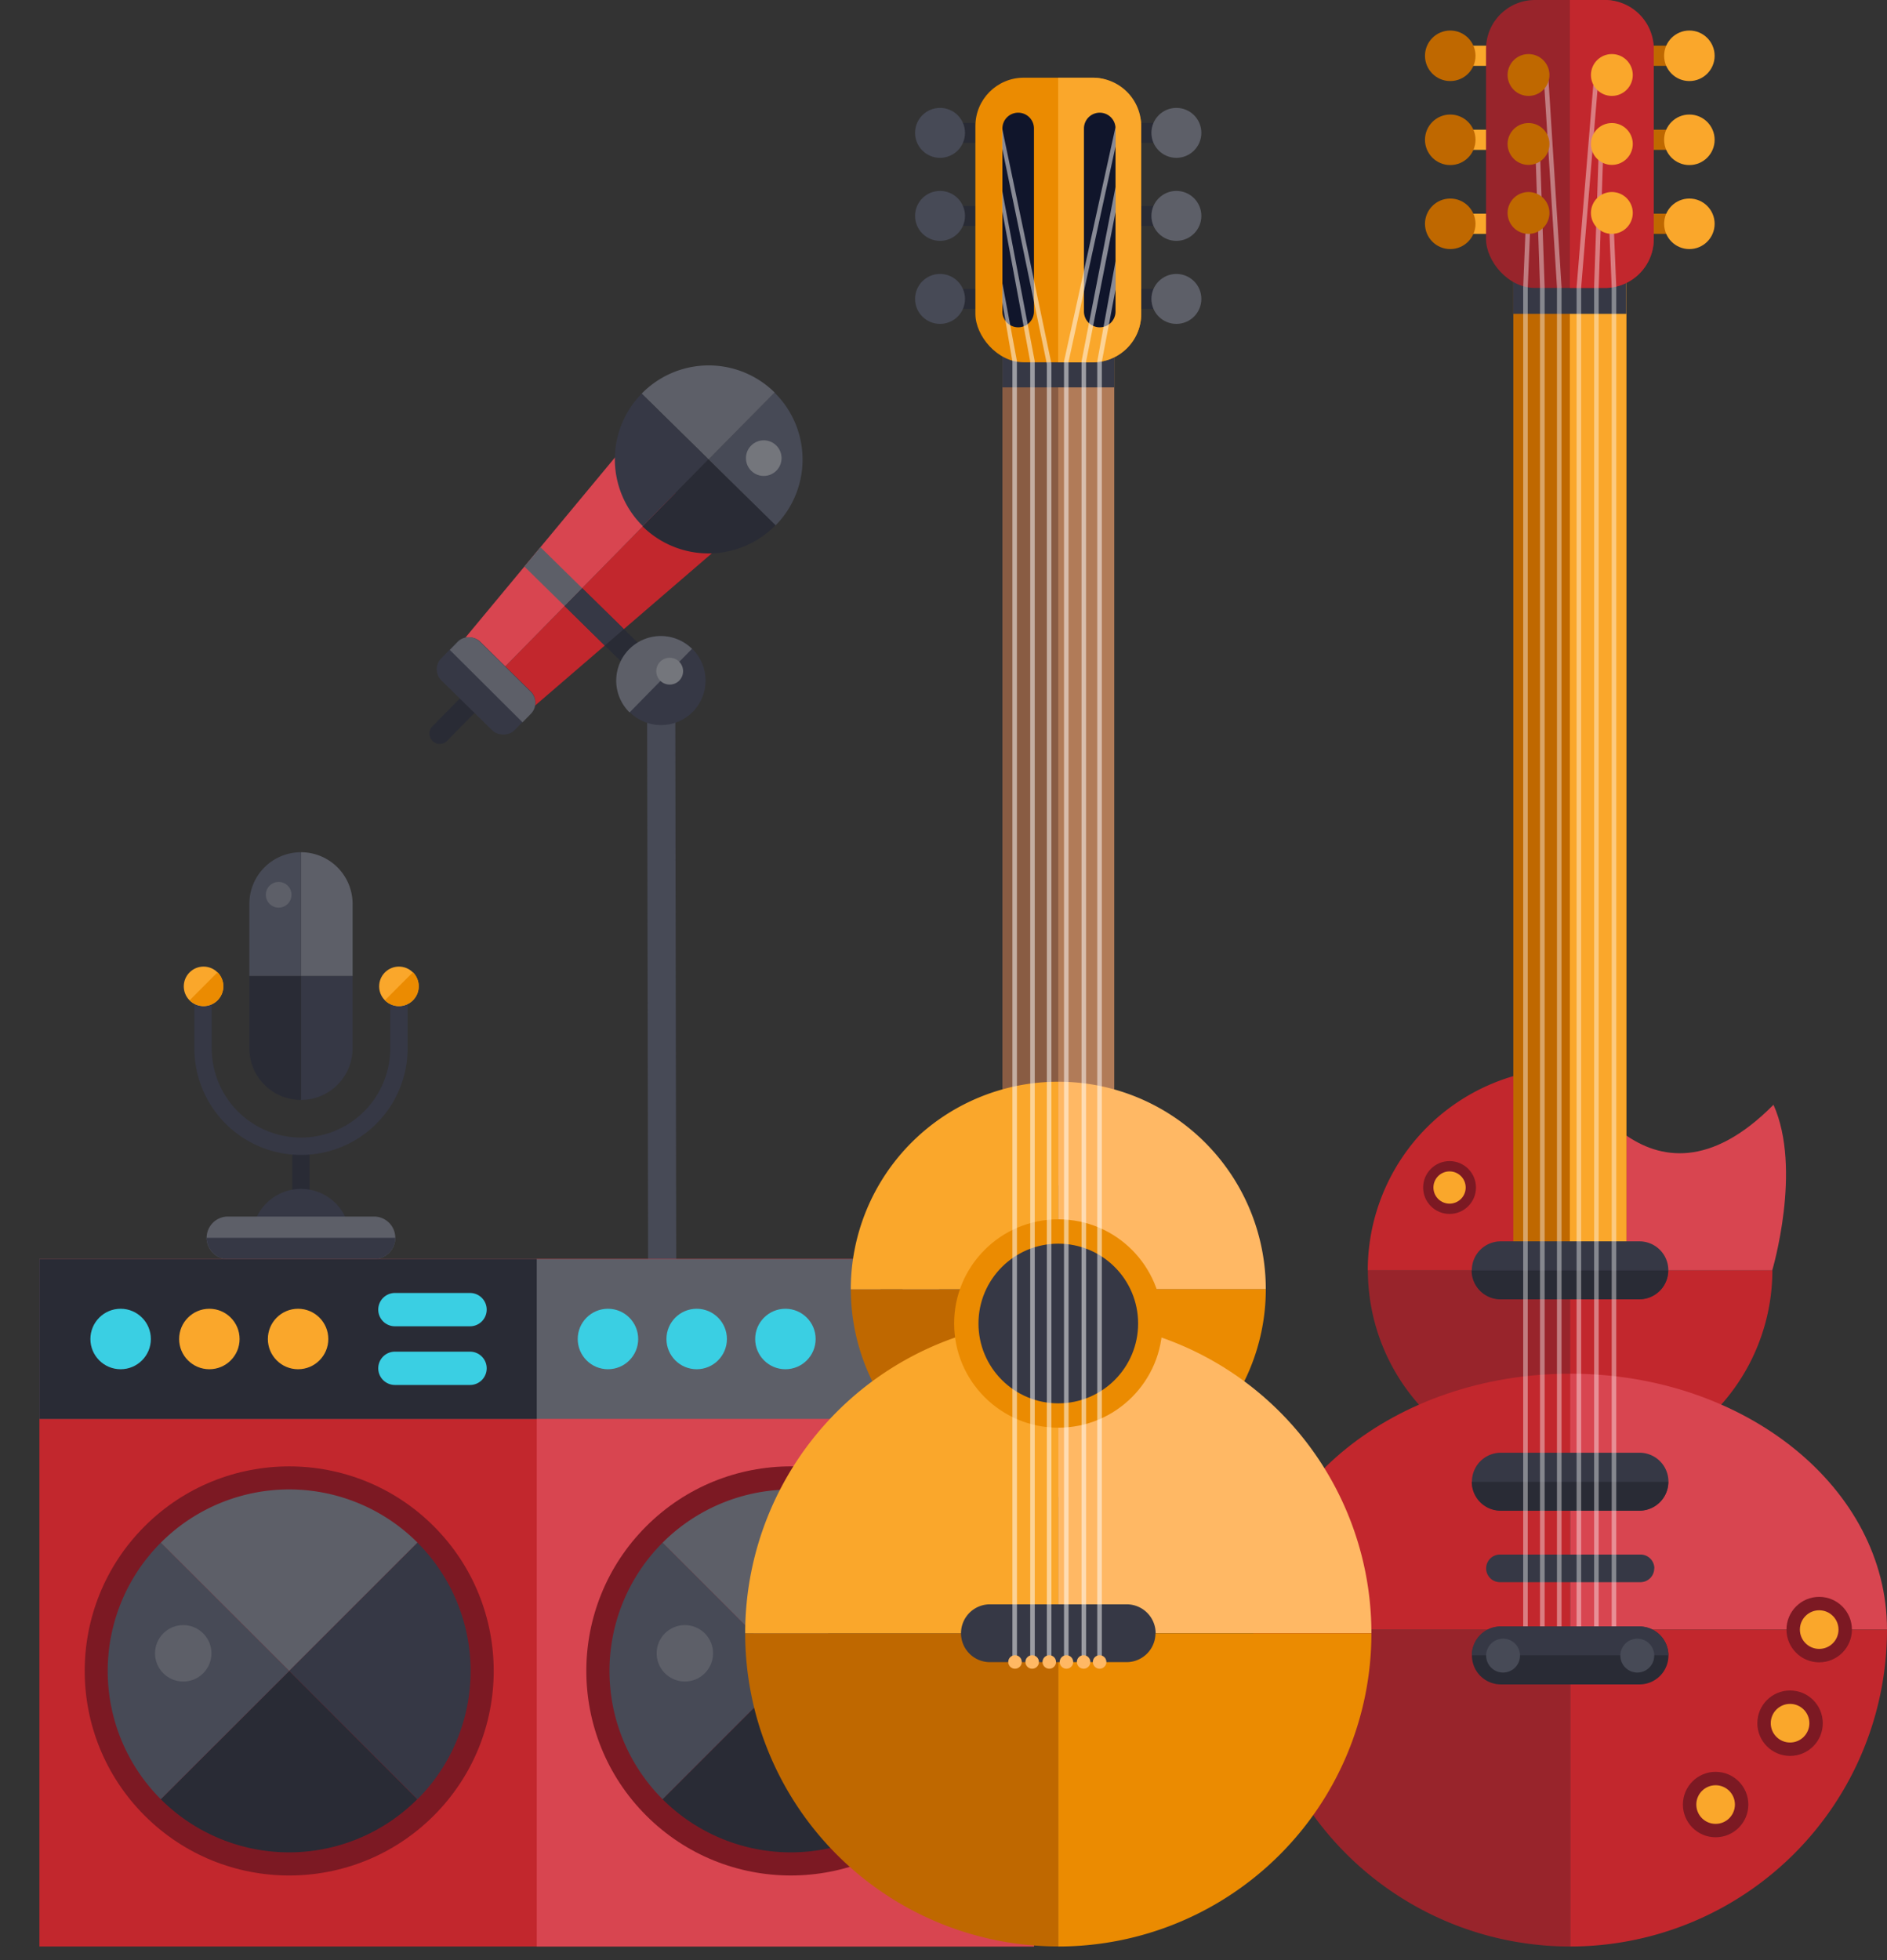 <svg xmlns="http://www.w3.org/2000/svg" viewBox="-6.82 0 326.46 339.037"><rect x="-6.82" y="0" width="326.46" height="339.037" fill="#333333" stroke="none"/><title>Depositphotos_60760343_02</title><g data-name="Layer 2"><path fill="#c2272d" d="M79.19 116.69l5.96 5.86 33.52-28.86-8.59-8.44-30.89 31.44z"/><path fill="#d84550" d="M79.19 116.69l-5.96-5.85 28.26-34.03 8.59 8.44-30.89 31.44z"/><path d="M68 128.14a1.78 1.78 0 0 0 2.52 0l8.74-8.9a1.78 1.78 0 0 0 0-2.52 1.78 1.78 0 0 0-2.52 0l-8.74 8.9a1.78 1.78 0 0 0 0 2.52z" fill="#292b35"/><path d="M127.15 67.88a16.23 16.23 0 0 1 .2 23l-11.58-11.42z" fill="#474a56"/><path d="M104.19 68.08a16.23 16.23 0 0 1 23-.2l-11.42 11.58z" fill="#5d5f68"/><path d="M104.19 68.08l11.58 11.38L104.39 91a16.23 16.23 0 0 1-.2-22.92z" fill="#363845"/><path d="M127.35 90.84a16.23 16.23 0 0 1-23 .2l11.38-11.58z" fill="#292b35"/><rect x="72.54" y="109.75" width="9.48" height="17.76" rx="2.71" ry="2.71" transform="rotate(-45.51 77.283 118.64)" fill="#363845"/><path fill="#292b35" d="M90.857 104.817l3.041-3.096 14.967 14.703-3.042 3.096z"/><path fill="#5d5f68" d="M93.9 101.73l-3.04 3.09-6.96-6.83 2.78-3.35 7.22 7.09z"/><path fill="#363845" d="M101.11 108.81l-3.3 2.84-6.95-6.83 3.04-3.09 7.21 7.08z"/><circle cx="125.31" cy="79.24" r="3.08" transform="rotate(-45.51 125.308 79.235)" fill="#74767c"/><path d="M71 112.41l1.37-1.41a2.71 2.71 0 0 1 3.83 0l8.8 8.65a2.71 2.71 0 0 1 0 3.83l-1.42 1.45z" fill="#5d5f68"/><path d="M107.52 115.09a2.43 2.43 0 0 0-2.4 2.45l.31 169.29a2.43 2.43 0 0 0 2.45 2.4 2.43 2.43 0 0 0 2.4-2.45L110 117.49a2.43 2.43 0 0 0-2.45-2.4z" fill="#474a56"/><circle cx="107.55" cy="117.72" r="7.7" transform="rotate(-45.51 107.54 117.72)" fill="#363845"/><path d="M102 112.32a7.7 7.7 0 0 1 10.9-.1l-10.8 11a7.7 7.7 0 0 1-.1-10.9z" fill="#5d5f68"/><circle cx="109.04" cy="116.09" r="2.32" transform="rotate(-.51 108.459 116.2)" fill="#74767c"/><path fill="#292b35" d="M43.75 199.01h3v11.41h-3z"/><path d="M60.69 170.6v10.71a15.44 15.44 0 1 1-30.88 0V170.6h-3v10.71a18.44 18.44 0 1 0 36.89 0V170.6z" fill="#363845"/><circle cx="28.4" cy="170.6" r="3.42" transform="rotate(-45 28.398 170.607)" fill="#faa72b"/><path d="M30.82 173a3.42 3.42 0 0 0 0-4.84L26 173a3.42 3.42 0 0 0 4.82 0z" fill="#eb8b01"/><circle cx="62.2" cy="170.6" r="3.42" transform="rotate(-45 62.198 170.607)" fill="#faa72b"/><path d="M64.62 173a3.42 3.42 0 0 0 0-4.84L59.78 173a3.42 3.42 0 0 0 4.84 0z" fill="#eb8b01"/><path d="M45.25 205.63a8.46 8.46 0 0 0-8.46 8.46h16.93a8.46 8.46 0 0 0-8.47-8.46z" fill="#363845"/><path d="M61.57 214.09a3.68 3.68 0 0 1-3.68 3.68H32.61a3.68 3.68 0 0 1-3.68-3.68 3.68 3.68 0 0 1 3.68-3.68h25.28a3.68 3.68 0 0 1 3.68 3.68z" fill="#5d5f68"/><path d="M32.61 217.77h25.28a3.68 3.68 0 0 0 3.68-3.68H28.94a3.68 3.68 0 0 0 3.67 3.68z" fill="#363845"/><path d="M54.18 168.82v-12.49a8.93 8.93 0 0 0-8.93-8.93v21.42z" fill="#5d5f68"/><path d="M45.25 147.4a8.93 8.93 0 0 0-8.93 8.93v12.49h8.93z" fill="#474a56"/><path d="M45.25 168.82v21.42a8.93 8.93 0 0 0 8.93-8.93v-12.49z" fill="#363845"/><path d="M36.32 168.82v12.49a8.93 8.93 0 0 0 8.93 8.93v-21.42z" fill="#292b35"/><circle cx="41.39" cy="154.76" r="2.22" fill="#5d5f68"/><path fill="#c2272d" d="M0 217.77h172.07v118.89H0z"/><path fill="#d84550" d="M86.04 217.77h86.04v118.89H86.04z"/><path fill="#5d5f68" d="M0 217.77h172.07v27.64H0z"/><path fill="#292b35" d="M0 217.77h86.04v27.64H0z"/><circle cx="14.05" cy="231.59" r="5.23" fill="#3acfe3"/><circle cx="29.4" cy="231.59" r="5.23" fill="#faa72b"/><circle cx="44.75" cy="231.59" r="5.23" fill="#faa72b"/><circle cx="98.36" cy="231.59" r="5.23" fill="#3acfe3"/><circle cx="113.71" cy="231.59" r="5.23" fill="#3acfe3"/><circle cx="129.06" cy="231.59" r="5.23" fill="#3acfe3"/><path d="M77.38 226.51a2.88 2.88 0 0 1-2.88 2.88h-13a2.88 2.88 0 0 1-2.88-2.88 2.88 2.88 0 0 1 2.88-2.88h13a2.88 2.88 0 0 1 2.88 2.88z" fill="#3acfe3"/><path d="M77.38 236.66a2.88 2.88 0 0 1-2.88 2.88h-13a2.88 2.88 0 0 1-2.88-2.88 2.88 2.88 0 0 1 2.88-2.88h13a2.88 2.88 0 0 1 2.88 2.88z" fill="#3acfe3"/><path d="M157.59 241a2.88 2.88 0 0 1-2.88-2.88v-13a2.88 2.88 0 0 1 2.88-2.88 2.88 2.88 0 0 1 2.88 2.88v13a2.88 2.88 0 0 1-2.88 2.88z" fill="#292b35"/><path d="M147.43 241a2.88 2.88 0 0 1-2.88-2.88v-13a2.88 2.88 0 0 1 2.88-2.88 2.88 2.88 0 0 1 2.88 2.88v13a2.88 2.88 0 0 1-2.88 2.88z" fill="#292b35"/><circle cx="43.22" cy="289" r="35.38" transform="rotate(-45 43.22 289.007)" fill="#7c1923"/><path d="M21 311.19a31.38 31.38 0 0 0 44.37 0L43.22 289z" fill="#292b35"/><path d="M21 266.82a31.38 31.38 0 0 0 0 44.37L43.22 289z" fill="#474a56"/><path d="M21 266.82L43.22 289l22.19-22.19a31.38 31.38 0 0 0-44.41.01z" fill="#5d5f68"/><path d="M65.41 311.19a31.38 31.38 0 0 0 0-44.37L43.22 289z" fill="#363845"/><circle cx="24.88" cy="285.95" r="4.88" transform="rotate(-45 24.885 285.952)" fill="#5d5f68"/><circle cx="130" cy="289" r="35.38" transform="rotate(-45 129.999 289.003)" fill="#7c1923"/><path d="M107.81 311.19a31.38 31.38 0 0 0 44.37 0L130 289z" fill="#292b35"/><path d="M107.81 266.82a31.38 31.38 0 0 0 0 44.37L130 289z" fill="#474a56"/><path d="M107.81 266.82L130 289l22.19-22.19a31.38 31.38 0 0 0-44.38.01z" fill="#5d5f68"/><path d="M152.19 311.19a31.38 31.38 0 0 0 0-44.37L130 289z" fill="#363845"/><circle cx="111.66" cy="285.95" r="4.88" transform="rotate(-45 111.663 285.948)" fill="#5d5f68"/><path d="M229.83 219.7a35 35 0 0 0 35 35v-35z" fill="#98242b"/><path d="M264.81 184.72a35 35 0 0 0-35 35h35z" fill="#c2272d"/><path d="M264.81 254.68a35 35 0 0 0 35-35h-35z" fill="#c2272d"/><path d="M210 281.85a54.81 54.81 0 0 0 54.81 54.81v-54.81z" fill="#98242b"/><path d="M264.83 237.59c-30.27 0-54.81 19.81-54.81 44.26h54.81z" fill="#c2272d"/><path d="M264.83 237.59v44.26h54.81c0-24.45-24.54-44.26-54.81-44.26z" fill="#d84550"/><path d="M264.83 336.66a54.81 54.81 0 0 0 54.81-54.81h-54.81z" fill="#c2272d"/><path d="M281.83 256.26a5 5 0 0 1-5 5h-24a5 5 0 0 1-5-5 5 5 0 0 1 5-5h24a5 5 0 0 1 5 5z" fill="#363845"/><path d="M281.83 286.33a5 5 0 0 1-5 5h-24a5 5 0 0 1-5-5 5 5 0 0 1 5-5h24a5 5 0 0 1 5 5z" fill="#292b35"/><path d="M264.81 184.72s13.36 28.41 35.19 6.36c5 11.13-.21 28.62-.21 28.62h-35z" fill="#d84550"/><path d="M279.37 271.26a2.39 2.39 0 0 1-2.39 2.39h-24.3a2.39 2.39 0 0 1-2.39-2.39 2.39 2.39 0 0 1 2.39-2.39H277a2.39 2.39 0 0 1 2.39 2.39z" fill="#363845"/><circle cx="307.91" cy="281.85" r="5.66" fill="#7c1923"/><circle cx="307.91" cy="281.85" r="3.34" fill="#faa72b"/><circle cx="243.96" cy="205.39" r="4.57" fill="#7c1923"/><circle cx="243.96" cy="205.39" r="2.79" fill="#faa72b"/><circle cx="302.87" cy="298.04" r="5.66" fill="#7c1923"/><circle cx="302.87" cy="298.04" r="3.34" fill="#faa72b"/><circle cx="289.99" cy="312.11" r="5.66" fill="#7c1923"/><circle cx="289.99" cy="312.11" r="3.34" fill="#faa72b"/><path d="M252.85 261.29h23.95a5 5 0 0 0 5-5h-34a5 5 0 0 0 5.05 5z" fill="#292b35"/><path d="M274.55 214.95a9.78 9.78 0 0 1-9.78 9.78 9.78 9.78 0 0 1-9.78-9.78V41.72a9.78 9.78 0 0 1 9.78-9.78 9.78 9.78 0 0 1 9.78 9.78z" fill="#bf6800"/><path d="M274.55 214.95V41.72a9.78 9.78 0 0 0-9.78-9.78v192.79a9.78 9.78 0 0 0 9.78-9.78z" fill="#faa72b"/><path d="M281.81 219.7a5 5 0 0 1-5 5h-24a5 5 0 0 1-5-5 5 5 0 0 1 5-5h24a5 5 0 0 1 5 5z" fill="#363845"/><path d="M252.83 224.73h23.95a5 5 0 0 0 5-5h-34a5 5 0 0 0 5.05 5z" fill="#292b35"/><path fill="#363845" d="M254.98 45.32h19.56v8.96h-19.56z"/><path fill="#faa72b" d="M245.59 7.9h8.42v3.49h-8.42z"/><circle cx="244.08" cy="9.65" r="4.37" fill="#bf6800"/><path fill="#faa72b" d="M245.59 22.43h8.42v3.49h-8.42z"/><circle cx="244.08" cy="24.18" r="4.37" fill="#bf6800"/><path fill="#faa72b" d="M245.59 36.96h8.42v3.49h-8.42z"/><circle cx="244.08" cy="38.71" r="4.37" fill="#bf6800"/><path fill="#bf6800" d="M275.52 36.96h8.42v3.49h-8.42z"/><circle cx="285.45" cy="38.71" r="4.37" fill="#faa72b"/><path fill="#bf6800" d="M275.52 22.43h8.42v3.49h-8.42z"/><circle cx="285.45" cy="24.18" r="4.37" fill="#faa72b"/><path fill="#bf6800" d="M275.52 7.9h8.42v3.49h-8.42z"/><circle cx="285.45" cy="9.65" r="4.37" fill="#faa72b"/><rect x="250.27" width="29.02" height="49.8" rx="8.46" ry="8.46" fill="#98242b"/><path d="M270.83 0h-6.05v49.8h6.05a8.46 8.46 0 0 0 8.46-8.46V8.46A8.46 8.46 0 0 0 270.83 0z" fill="#c2272d"/><g opacity=".4" fill="#fff"><path d="M257.49 281.3h-.79V49.64l.53-12.82.79.03-.53 12.81V281.3z"/><path d="M260.41 281.3h-.8V49.64l-.82-24.23.79-.02.83 24.24V281.3z"/><path d="M263.33 281.3h-.79V49.64l-2.31-36.65.79-.04 2.31 36.67V281.3z"/><path d="M272.8 281.3h-.79V49.64l-.53-12.79.79-.03.53 12.81V281.3z"/><path d="M269.76 281.3h-.79V49.64l.82-24.25.79.02-.82 24.25V281.3z"/><path d="M266.73 281.33h-.79V49.67l3.03-36.7.79.06-3.03 36.67v231.63z"/></g><circle cx="272.04" cy="12.97" r="3.62" fill="#faa72b"/><circle cx="272.04" cy="24.9" r="3.62" fill="#faa72b"/><circle cx="272.04" cy="36.83" r="3.62" fill="#faa72b"/><circle cx="257.62" cy="12.97" r="3.62" fill="#bf6800"/><circle cx="257.62" cy="24.9" r="3.62" fill="#bf6800"/><circle cx="257.62" cy="36.83" r="3.62" fill="#bf6800"/><path d="M276.81 281.3h-24a5 5 0 0 0-5 5h34a5 5 0 0 0-5-5z" fill="#363845"/><circle cx="253.22" cy="286.35" r="2.93" fill="#474a56"/><circle cx="276.44" cy="286.35" r="2.93" fill="#474a56"/><path d="M185.94 195.37a9.67 9.67 0 0 1-9.67 9.67 9.67 9.67 0 0 1-9.67-9.67V59.76a9.67 9.67 0 0 1 9.67-9.67 9.67 9.67 0 0 1 9.67 9.67z" fill="#895c43"/><path d="M185.94 195.37V59.76a9.67 9.67 0 0 0-9.67-9.67V205a9.67 9.67 0 0 0 9.67-9.63z" fill="#b17b58"/><path d="M140.38 223a35.9 35.9 0 0 0 35.9 35.9V223z" fill="#bf6800"/><path d="M176.27 187.09a35.9 35.9 0 0 0-35.9 35.9h35.9z" fill="#faa72b"/><path d="M176.27 187.09V223h35.9a35.9 35.9 0 0 0-35.9-35.91z" fill="#ffb864"/><path d="M176.27 258.88a35.9 35.9 0 0 0 35.9-35.9h-35.9z" fill="#eb8b01"/><path d="M122.1 282.48a54.17 54.17 0 0 0 54.17 54.17v-54.17z" fill="#bf6800"/><path d="M176.27 228.31a54.17 54.17 0 0 0-54.17 54.17h54.17z" fill="#faa72b"/><path d="M176.27 228.31v54.17h54.17a54.17 54.17 0 0 0-54.17-54.17z" fill="#ffb864"/><path d="M176.27 336.66a54.17 54.17 0 0 0 54.17-54.17h-54.17z" fill="#eb8b01"/><circle cx="176.27" cy="228.91" r="18.02" fill="#eb8b01"/><path d="M193.08 282.48a5 5 0 0 1-5 5h-23.64a5 5 0 0 1-5-5 5 5 0 0 1 5-5h23.67a5 5 0 0 1 5 5z" fill="#363845"/><circle cx="176.27" cy="228.91" r="13.81" fill="#363845"/><path fill="#363845" d="M166.61 59.76h19.34V67h-19.34z"/><path fill="#292b35" d="M157.3 21.25h8.32v3.45h-8.32z"/><circle cx="155.81" cy="22.98" r="4.32" fill="#474a56"/><path fill="#292b35" d="M157.3 35.61h8.32v3.45h-8.32z"/><circle cx="155.81" cy="37.34" r="4.32" fill="#474a56"/><path fill="#292b35" d="M157.3 49.97h8.32v3.45h-8.32z"/><circle cx="155.81" cy="51.7" r="4.32" fill="#474a56"/><path fill="#292b35" d="M186.89 49.97h8.32v3.45h-8.32z"/><circle cx="196.7" cy="51.7" r="4.32" fill="#5d5f68"/><path fill="#292b35" d="M186.89 35.61h8.32v3.45h-8.32z"/><circle cx="196.7" cy="37.34" r="4.32" fill="#5d5f68"/><path fill="#292b35" d="M186.89 21.25h8.32v3.45h-8.32z"/><circle cx="196.7" cy="22.98" r="4.32" fill="#5d5f68"/><rect x="161.93" y="13.44" width="28.69" height="49.22" rx="8.36" ry="8.36" fill="#eb8b01"/><path d="M182.25 13.44h-6v49.22h6a8.36 8.36 0 0 0 8.36-8.36V21.8a8.36 8.36 0 0 0-8.36-8.36z" fill="#faa72b"/><path d="M172.06 53.88a2.73 2.73 0 0 1-2.73 2.73 2.73 2.73 0 0 1-2.73-2.73V22.22a2.73 2.73 0 0 1 2.73-2.73 2.73 2.73 0 0 1 2.73 2.73z" fill="#10152b"/><path d="M186.17 53.88a2.73 2.73 0 0 1-2.73 2.73 2.73 2.73 0 0 1-2.73-2.73V22.22a2.73 2.73 0 0 1 2.73-2.73 2.73 2.73 0 0 1 2.73 2.73z" fill="#10152b"/><g opacity=".5" fill="#fff"><path d="M169.12 287.45h-.79V62.51l-1.76-10.28.03-3.23 2.51 13.44.01 225.01z"/><path d="M172.2 287.45h-.79V62.51l-4.84-26.01v-3.48l5.62 29.42.01 225.01z"/><path d="M175.08 287.45h-.79V62.94l-7.72-37.26v-3.4l8.51 40.59v224.58z"/><path d="M183.8 287.45h-.79V62.51l3.16-17.34v4.92l-2.37 12.49v224.87z"/><path d="M181.08 287.45h-.79V62.51l5.88-30.16v4.33l-5.1 25.9.01 224.87z"/><path d="M178.05 287.45h-.79V62.51l8.91-40.54v3.38l-8.13 37.24.01 224.86z"/></g><circle cx="168.78" cy="287.45" r="1.17" fill="#ffb864"/><circle cx="171.75" cy="287.45" r="1.17" fill="#ffb864"/><circle cx="174.71" cy="287.45" r="1.17" fill="#ffb864"/><circle cx="177.68" cy="287.45" r="1.17" fill="#ffb864"/><circle cx="180.65" cy="287.45" r="1.17" fill="#ffb864"/><circle cx="183.42" cy="287.45" r="1.17" fill="#ffb864"/></g></svg>